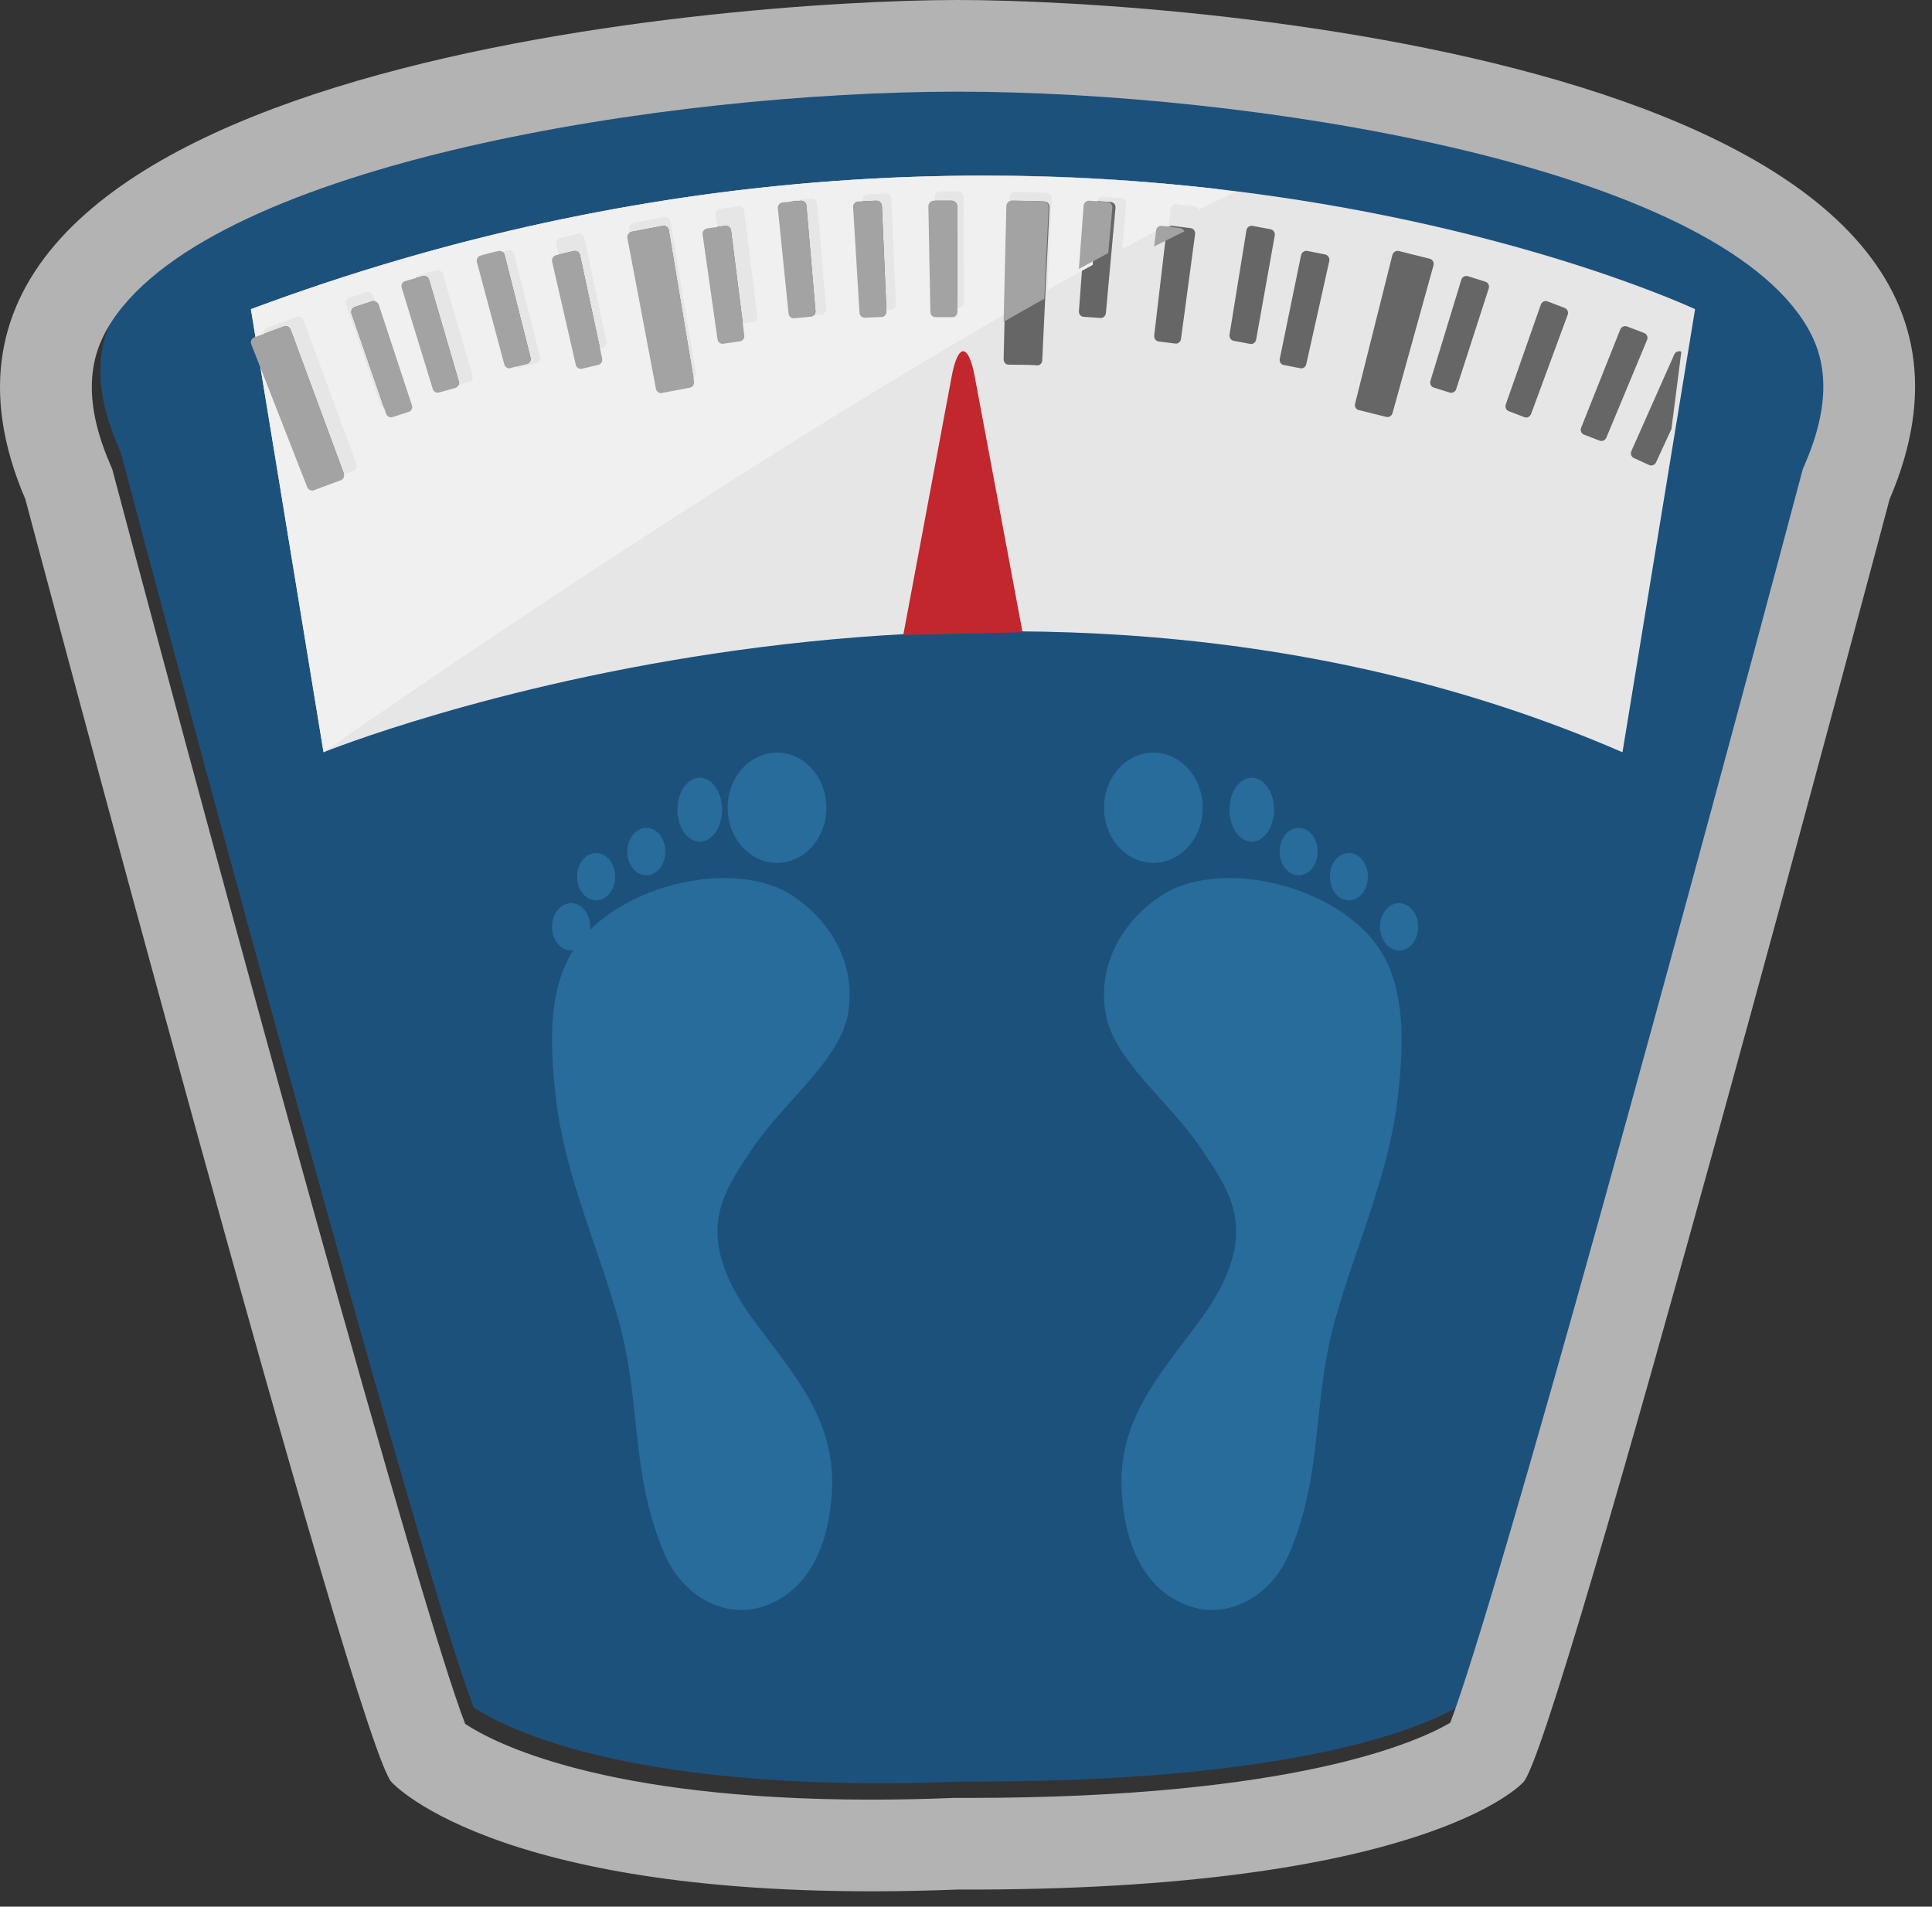<?xml version="1.0" encoding="UTF-8"?>
<svg version="1.1" viewBox="0 0 77 76" xmlns="http://www.w3.org/2000/svg">
<rect x="0" y="0" width="77" height="76" fill="#333333" stroke="none"/>
<g fill-rule="evenodd">
<path d="m38.501 3c-11.492 0-29.542 2.836-33.695 9.14-0.656 0.997-1.381 2.669-0.095 5.664l0.103 0.246 0.07 0.258c4.565 17.19 12.178 45.056 13.996 49.754 1.131 0.748 5.459 3.019 16.184 3.019 1.041 0 2.138-0.021 3.294-0.069h0.593c13.047 0 17.937-2.257 19.189-2.997 1.851-4.836 9.429-32.572 13.98-49.707l0.068-0.258 0.105-0.246c1.293-3.012 0.567-4.691-0.094-5.692-4.141-6.285-22.198-9.112-33.698-9.112" fill="#1C517C"/>
<path d="m71.953 18.458l-0.105 0.246-0.068 0.258c-4.551 17.135-12.129 44.871-13.98 49.707-1.252 0.74-6.142 2.997-19.189 2.997h-0.593c-1.156 0.048-2.253 0.069-3.294 0.069-10.725 0-15.053-2.271-16.184-3.019-1.818-4.698-9.431-32.564-13.997-49.754l-0.069-0.258-0.103-0.246c-1.287-2.995-0.561-4.667 0.095-5.664 4.153-6.304 22.203-9.14 33.695-9.14 11.5 0 29.557 2.827 33.698 9.112 0.661 1.001 1.387 2.68 0.094 5.692zm-33.792-18.458c-9.133 0-44.557 2.645-37.15 19.899 0 0 13.323 50.167 14.615 51.156 0 0 4.468 4.976 22.535 4.264 18.674 0.071 22.535-4.264 22.535-4.264 1.293-0.989 14.614-51.156 14.614-51.156 7.408-17.254-27.809-19.899-37.149-19.899z" fill="#B3B3B3"/>
<path d="m12.895 29.985s26.761-10.847 51.769 0l2.893-17.661s-25.452-11.978-57.557 0l2.895 17.661" fill="#E6E6E6"/>
<path d="m36 25.313l1.926-10.292c0.252-1.361 0.671-1.361 0.924 0l1.903 10.181-4.753 0.111" fill="#C1272D"/>
<path d="m30.04 45.712c1.273-1.867 3.476-3.494 3.766-5.354 0.433-2.794-1.771-4.562-2.874-4.998-2.674-1.056-6.998 0.3-8.299 2.894-0.808 1.614-0.679 3.63-0.496 5.37 0.205 1.942 0.812 3.814 1.44 5.657 0.352 1.036 0.709 2.071 1.016 3.122 1.012 3.475 0.478 6.26 1.908 9.575 0.681 1.579 2.368 2.642 4.043 2.013 1.85-0.699 2.49-2.639 2.608-4.452 0.189-2.881-1.434-4.644-3.042-6.811-0.976-1.312-1.863-2.937-1.377-4.618 0.25-0.874 0.802-1.655 1.307-2.398" fill="#276C9B"/>
<path d="m32.937 32.197c0 1.214-0.882 2.198-1.969 2.198-1.085 0-1.968-0.984-1.968-2.198 0-1.213 0.883-2.197 1.968-2.197 1.087 0 1.969 0.984 1.969 2.197" fill="#276C9B"/>
<path d="m28.779 32.274c0 0.704-0.399 1.275-0.889 1.275-0.493 0-0.89-0.571-0.89-1.275 0-0.703 0.397-1.274 0.89-1.274 0.49 0 0.889 0.571 0.889 1.274" fill="#276C9B"/>
<path d="m26.52 33.944c0 0.522-0.34 0.945-0.759 0.945-0.422 0-0.761-0.423-0.761-0.945 0-0.521 0.339-0.944 0.761-0.944 0.419 0 0.759 0.423 0.759 0.944" fill="#276C9B"/>
<path d="m24.518 34.944c0 0.522-0.339 0.945-0.758 0.945-0.421 0-0.76-0.423-0.76-0.945s0.339-0.944 0.76-0.944c0.419 0 0.758 0.422 0.758 0.944" fill="#276C9B"/>
<path d="m23.519 36.944c0 0.522-0.339 0.945-0.759 0.945-0.421 0-0.76-0.423-0.76-0.945s0.339-0.944 0.76-0.944c0.42 0 0.759 0.422 0.759 0.944" fill="#276C9B"/>
<path d="m47.82 45.712c-1.272-1.867-3.476-3.494-3.764-5.354-0.433-2.794 1.771-4.562 2.872-4.998 2.674-1.056 6.998 0.3 8.299 2.894 0.81 1.614 0.681 3.63 0.497 5.37-0.206 1.942-0.812 3.814-1.438 5.657-0.355 1.036-0.712 2.071-1.019 3.122-1.012 3.475-0.476 6.26-1.907 9.575-0.681 1.579-2.368 2.642-4.044 2.013-1.85-0.699-2.488-2.639-2.607-4.452-0.188-2.881 1.434-4.644 3.043-6.811 0.975-1.312 1.862-2.937 1.377-4.618-0.251-0.874-0.803-1.655-1.309-2.398" fill="#276C9B"/>
<path d="m44 32.197c0 1.214 0.881 2.198 1.967 2.198 1.087 0 1.969-0.984 1.969-2.198 0-1.213-0.882-2.197-1.969-2.197-1.086 0-1.967 0.984-1.967 2.197" fill="#276C9B"/>
<path d="m49 32.274c0 0.704 0.398 1.275 0.889 1.275 0.49 0 0.889-0.571 0.889-1.275 0-0.703-0.399-1.274-0.889-1.274-0.491 0-0.889 0.571-0.889 1.274" fill="#276C9B"/>
<path d="m51 33.944c0 0.522 0.339 0.945 0.759 0.945s0.759-0.423 0.759-0.945c0-0.521-0.339-0.944-0.759-0.944s-0.759 0.423-0.759 0.944" fill="#276C9B"/>
<path d="m53 34.944c0 0.522 0.339 0.945 0.759 0.945s0.759-0.423 0.759-0.945-0.339-0.944-0.759-0.944-0.759 0.422-0.759 0.944" fill="#276C9B"/>
<path d="m55 36.944c0 0.522 0.341 0.945 0.76 0.945 0.42 0 0.76-0.423 0.76-0.945s-0.34-0.944-0.76-0.944c-0.419 0-0.76 0.422-0.76 0.944" fill="#276C9B"/>
<path d="m13.701 18.873c0.039 0.11-9e-3 0.229-0.11 0.267l-1.088 0.403c-0.101 0.037-0.219-0.023-0.261-0.13l-2.227-5.693c-0.043-0.109 0.01-0.231 0.12-0.272l1.178-0.435c0.109-0.04 0.231 0.016 0.27 0.125l2.118 5.735" fill="#666"/>
<path d="m16.416 16.151c0.038 0.111-0.017 0.23-0.121 0.263l-0.649 0.212c-0.103 0.034-0.219-0.028-0.258-0.139l-1.377-3.985c-0.038-0.111 0.022-0.231 0.132-0.267l0.684-0.225c0.111-0.035 0.231 0.027 0.268 0.137l1.321 4.004" fill="#666"/>
<path d="m18.285 15.203c0.032 0.112-0.027 0.228-0.132 0.258l-0.656 0.185c-0.104 0.028-0.216-0.032-0.25-0.145l-1.237-4.031c-0.034-0.11 0.024-0.235 0.137-0.265l0.694-0.197c0.113-0.032 0.229 0.035 0.262 0.147l1.182 4.048" fill="#666"/>
<path d="m21.144 14.251c0.028 0.113-0.035 0.227-0.142 0.252 0 0-0.164 0.039-0.33 0.078-0.164 0.046-0.328 0.093-0.328 0.093-0.105 0.03-0.216-0.038-0.246-0.152l-1.091-4.073c-0.03-0.112 0.035-0.231 0.147-0.262 0 0 0.176-0.049 0.348-0.097 0.177-0.043 0.352-0.084 0.352-0.084 0.113-0.027 0.228 0.044 0.257 0.157l1.033 4.088" fill="#666"/>
<path d="m23.999 14.289c0.024 0.114-0.042 0.227-0.149 0.253l-0.659 0.157c-0.11 0.025-0.217-0.047-0.244-0.161l-0.942-4.11c-0.025-0.114 0.046-0.229 0.159-0.257l0.701-0.165c0.114-0.027 0.227 0.044 0.251 0.159l0.883 4.124" fill="#666"/>
<path d="m27.661 15.203c0.018 0.114-0.052 0.225-0.156 0.246l-1.133 0.217c-0.105 0.019-0.208-0.058-0.23-0.173l-1.138-6.005c-0.022-0.115 0.052-0.227 0.169-0.25l1.239-0.235c0.113-0.021 0.224 0.055 0.243 0.17l1.006 6.03" fill="#666"/>
<path d="m29.664 13.368c0.014 0.116-0.063 0.223-0.17 0.238l-0.673 0.096c-0.108 0.016-0.21-0.066-0.226-0.182l-0.593-4.175c-0.015-0.116 0.066-0.224 0.18-0.241l0.718-0.102c0.115-0.016 0.221 0.066 0.236 0.181l0.528 4.185" fill="#666"/>
<path d="m32.501 12.395c9e-3 0.117-0.07 0.22-0.179 0.23l-0.676 0.062c-0.108 0.01-0.206-0.077-0.219-0.193l-0.426-4.196c-0.011-0.116 0.074-0.22 0.19-0.23l0.721-0.067c0.117-0.011 0.22 0.076 0.228 0.192l0.361 4.202" fill="#666"/>
<path d="m35.331 12.416c5e-3 0.117-0.08 0.216-0.188 0.22l-0.678 0.028c-0.11 4e-3 -0.204-0.087-0.21-0.204l-0.255-4.209c-7e-3 -0.117 0.082-0.216 0.2-0.221l0.726-0.03c0.115-4e-3 0.216 0.087 0.222 0.203l0.183 4.213" fill="#666"/>
<path d="m38.159 12.432c0 0.118-0.089 0.212-0.197 0.21l-0.678-1e-3c-0.109 5e-3 -0.201-0.087-0.203-0.204l-0.081-4.216c-3e-3 -0.117 0.091-0.216 0.208-0.221h0.725c0.117 2e-3 0.214 0.099 0.214 0.216l0.012 4.216" fill="#666"/>
<path d="m41.538 14.365c-5e-3 0.115-0.095 0.205-0.201 0.198 0 0-0.067-5e-3 -0.168-0.01-0.109-6e-3 -0.257-0.012-0.406-0.011-0.287-3e-3 -0.573-7e-3 -0.573-7e-3 -0.108-1e-3 -0.191-0.098-0.19-0.214l0.144-6.112c2e-3 -0.116 0.1-0.211 0.217-0.209 0 0 0.316 4e-3 0.633 9e-3 0.318-2e-3 0.633 0.023 0.633 0.023 0.118 8e-3 0.209 0.11 0.203 0.227l-0.292 6.106" fill="#666"/>
<path d="m44.076 12.477c-0.01 0.117-0.107 0.206-0.217 0.198l-0.676-0.047c-0.109-7e-3 -0.191-0.108-0.182-0.226l0.313-4.204c8e-3 -0.117 0.11-0.205 0.227-0.197l0.726 0.05c0.116 8e-3 0.202 0.111 0.192 0.227l-0.383 4.199" fill="#666"/>
<path d="m47.069 13.509c-0.015 0.116-0.116 0.2-0.224 0.186l-0.672-0.085c-0.108-0.014-0.184-0.12-0.172-0.237l0.492-4.186c0.014-0.117 0.118-0.2 0.236-0.185l0.722 0.091c0.115 0.014 0.196 0.121 0.18 0.237l-0.562 4.179" fill="#666"/>
<path d="m50.064 13.536c-0.022 0.116-0.127 0.193-0.235 0.173l-0.665-0.125c-0.107-0.021-0.179-0.131-0.161-0.246l0.674-4.163c0.019-0.115 0.128-0.193 0.244-0.171l0.713 0.133c0.115 0.022 0.193 0.134 0.172 0.248l-0.742 4.151" fill="#666"/>
<path d="m52.061 14.519c-0.027 0.114-0.133 0.186-0.239 0.159l-0.665-0.13c-0.107-0.021-0.176-0.13-0.152-0.245l0.849-4.131c0.023-0.114 0.137-0.19 0.252-0.169l0.713 0.141c0.112 0.029 0.184 0.146 0.16 0.259l-0.918 4.116" fill="#666"/>
<path d="m55.5 16.462c-0.029 0.112-0.139 0.184-0.243 0.158l-1.114-0.277c-0.105-0.027-0.164-0.141-0.136-0.253l1.488-5.929c0.03-0.113 0.146-0.183 0.258-0.155l1.231 0.309c0.112 0.028 0.181 0.144 0.15 0.256l-1.634 5.891" fill="#666"/>
<path d="m58.038 15.507c-0.035 0.111-0.15 0.176-0.254 0.143l-0.647-0.204c-0.105-0.034-0.161-0.151-0.127-0.263l1.231-4.033c0.033-0.112 0.153-0.175 0.265-0.14l0.694 0.219c0.11 0.034 0.171 0.155 0.135 0.265l-1.297 4.013" fill="#666"/>
<path d="m61.02 16.504c-0.041 0.109-0.158 0.167-0.258 0.128l-0.635-0.244c-0.101-0.039-0.153-0.16-0.113-0.271l1.397-3.978c0.039-0.11 0.16-0.167 0.268-0.125l0.676 0.259c0.112 0.042 0.166 0.166 0.125 0.274l-1.46 3.957" fill="#666"/>
<path d="m64.023 17.44c-0.043 0.108-0.163 0.164-0.268 0.125l-0.632-0.243c-0.103-0.039-0.15-0.159-0.108-0.268l1.56-3.919c0.044-0.108 0.168-0.163 0.276-0.121l0.678 0.261c0.109 0.041 0.16 0.165 0.116 0.272l-1.622 3.893" fill="#666"/>
<path d="m66.003 18.427c-0.049 0.107-0.17 0.155-0.271 0.111l-0.618-0.282c-0.099-0.045-0.141-0.169-0.095-0.277l1.711-3.854c0.048-0.107 0.174-0.155 0.281-0.106l-0.396 3.083-0.612 1.325" fill="#666"/>
<path d="m10 12.365c2.442-0.915 4.836-1.682 7.162-2.322-2.343 0.647-4.734 1.416-7.162 2.322m16.911-4.4c4.806-0.733 9.084-0.965 12.579-0.965 4.298 0 7.409 0.351 8.851 0.555-2.812-0.317-5.876-0.514-9.15-0.514-3.825 0-7.94 0.268-12.28 0.924" fill="#7797B0"/>
<path d="m12.895 29.985l-2.895-17.661c2.428-0.906 4.819-1.675 7.162-2.322 3.419-0.942 6.691-1.611 9.749-2.078 4.34-0.656 8.455-0.924 12.28-0.924 3.274 0 6.338 0.197 9.15 0.514 0.587 0.083 0.898 0.142 0.898 0.142-0.475 0.221-0.962 0.455-1.458 0.699-0.028-0.068-0.09-0.119-0.167-0.129l-0.722-0.091c-9e-3 -2e-3 -0.018-2e-3 -0.027-2e-3 -0.107 0-0.196 0.079-0.209 0.187l-0.075 0.637c-0.609 0.311-1.232 0.636-1.864 0.973l0.165-1.81c0.01-0.116-0.076-0.219-0.192-0.227l-0.726-0.05c-5e-3 -1e-3 -0.01-1e-3 -0.014-1e-3 -0.111 0-0.205 0.086-0.213 0.198l-0.188 2.52c-0.595 0.326-1.197 0.659-1.806 1.002l0.174-3.647c6e-3 -0.117-0.085-0.219-0.203-0.227 0 0-0.292-0.023-0.597-0.023h-0.036c-0.317-5e-3 -0.633-9e-3 -0.633-9e-3h-3e-3c-0.115 0-0.212 0.094-0.214 0.209l-0.109 4.619c-12.727 7.324-27.227 17.501-27.227 17.501m-1.002-17.368c-0.024 0-0.049 4e-3 -0.072 0.013l-1.178 0.435c-0.11 0.041-0.163 0.163-0.12 0.272l2.227 5.693c0.034 0.086 0.116 0.141 0.199 0.141 0.021 0 0.042-4e-3 0.062-0.011l1.088-0.403c0.101-0.038 0.149-0.157 0.11-0.267l-2.118-5.735c-0.03-0.085-0.112-0.138-0.198-0.138m2.776-0.98c-0.021 0-0.043 3e-3 -0.064 0.01l-0.684 0.225c-0.11 0.036-0.17 0.156-0.132 0.267l1.377 3.985c0.032 0.09 0.114 0.148 0.2 0.148 0.019 0 0.039-3e-3 0.058-9e-3l0.649-0.212c0.104-0.033 0.159-0.152 0.121-0.263l-1.321-4.004c-0.03-0.089-0.114-0.147-0.204-0.147m2.775-0.873c-0.019 0-0.038 3e-3 -0.057 8e-3l-0.694 0.197c-0.113 0.03-0.171 0.155-0.137 0.265l1.237 4.031c0.029 0.095 0.112 0.152 0.199 0.152 0.017 0 0.034-2e-3 0.051-7e-3l0.656-0.185c0.105-0.03 0.164-0.146 0.132-0.258l-1.182-4.048c-0.028-0.093-0.112-0.155-0.205-0.155m9.075-2.115c-0.013 0-0.025 2e-3 -0.038 4e-3l-1.239 0.235c-0.117 0.023-0.191 0.135-0.169 0.25l1.138 6.005c0.019 0.103 0.105 0.176 0.197 0.176 0.011 0 0.022-1e-3 0.033-3e-3l1.133-0.217c0.104-0.021 0.174-0.132 0.156-0.246l-1.006-6.03c-0.017-0.102-0.106-0.174-0.205-0.174m-6.234 1.329c-0.016 0-0.033 2e-3 -0.049 6e-3 0 0-0.175 0.041-0.352 0.084-0.172 0.048-0.348 0.097-0.348 0.097-0.112 0.031-0.177 0.15-0.147 0.262l1.091 4.073c0.025 0.095 0.108 0.159 0.195 0.159 0.017 0 0.034-3e-3 0.051-7e-3 0 0 0.164-0.047 0.328-0.093 0.166-0.039 0.33-0.078 0.33-0.078 0.107-0.025 0.17-0.139 0.142-0.252l-1.033-4.088c-0.025-0.097-0.112-0.163-0.208-0.163m2.8-0.665c-0.015 0-0.032 2e-3 -0.048 6e-3l-0.701 0.165c-0.113 0.028-0.184 0.143-0.159 0.257l0.942 4.11c0.023 0.099 0.107 0.166 0.2 0.166 0.014 0 0.029-2e-3 0.044-5e-3l0.659-0.157c0.107-0.026 0.173-0.139 0.149-0.253l-0.883-4.124c-0.021-0.099-0.107-0.165-0.203-0.165m6.364-1.091c-9e-3 0-0.019 1e-3 -0.029 2e-3l-0.718 0.102c-0.114 0.017-0.195 0.125-0.18 0.241l0.593 4.175c0.015 0.107 0.102 0.184 0.2 0.184 8e-3 0 0.017-1e-3 0.026-2e-3l0.673-0.096c0.107-0.015 0.184-0.122 0.17-0.238l-0.528-4.185c-0.014-0.105-0.103-0.183-0.207-0.183m2.906-0.309c-7e-3 0-0.013 0-0.02 1e-3l-0.721 0.067c-0.116 0.01-0.201 0.114-0.19 0.23l0.426 4.196c0.012 0.11 0.101 0.194 0.201 0.194 6e-3 0 0.012-1e-3 0.018-1e-3l0.676-0.062c0.109-0.01 0.188-0.113 0.179-0.23l-0.361-4.202c-8e-3 -0.11-0.099-0.193-0.208-0.193m2.953-0.2h-7e-3l-0.726 0.03c-0.118 5e-3 -0.207 0.104-0.2 0.221l0.255 4.209c6e-3 0.114 0.095 0.204 0.202 0.204h8e-3l0.678-0.028c0.108-4e-3 0.193-0.103 0.188-0.22l-0.183-4.213c-6e-3 -0.114-0.103-0.203-0.215-0.203m2.235 4.554l0.678 1e-3h3e-3c0.107 0 0.194-0.094 0.194-0.21l-0.012-4.216c0-0.117-0.097-0.214-0.214-0.216h-0.725c-0.117 5e-3 -0.211 0.104-0.208 0.221l0.081 4.216c2e-3 0.115 0.09 0.204 0.196 0.204h7e-3" fill="#F0F0F0"/>
<path d="m12.441 19.554c-0.083 0-0.165-0.055-0.199-0.141l-2.227-5.693c-0.043-0.109 0.01-0.231 0.12-0.272l1.178-0.435c0.023-9e-3 0.048-0.013 0.072-0.013 0.086 0 0.168 0.053 0.198 0.138l2.118 5.735c0.039 0.11-9e-3 0.229-0.11 0.267l-1.088 0.403c-0.02 7e-3 -0.041 0.011-0.062 0.011" fill="#A3A3A3"/>
<path d="m15.588 16.635c-0.086 0-0.168-0.058-0.2-0.148l-1.377-3.985c-0.038-0.111 0.022-0.231 0.132-0.267l0.684-0.225c0.021-7e-3 0.043-0.01 0.064-0.01 0.09 0 0.174 0.058 0.204 0.147l1.321 4.004c0.038 0.111-0.017 0.23-0.121 0.263l-0.649 0.212c-0.019 6e-3 -0.039 9e-3 -0.058 9e-3" fill="#A3A3A3"/>
<path d="m17.446 15.653c-0.087 0-0.17-0.057-0.199-0.152l-1.237-4.031c-0.034-0.11 0.024-0.235 0.137-0.265l0.694-0.197c0.019-5e-3 0.038-8e-3 0.057-8e-3 0.093 0 0.177 0.062 0.205 0.155l1.182 4.048c0.032 0.112-0.027 0.228-0.132 0.258l-0.656 0.185c-0.017 5e-3 -0.034 7e-3 -0.051 7e-3" fill="#A3A3A3"/>
<path d="m20.293 14.681c-0.087 0-0.17-0.064-0.195-0.159l-1.091-4.073c-0.03-0.112 0.035-0.231 0.147-0.262 0 0 0.176-0.049 0.348-0.097 0.177-0.043 0.352-0.084 0.352-0.084 0.016-4e-3 0.033-6e-3 0.049-6e-3 0.096 0 0.183 0.066 0.208 0.163l1.033 4.088c0.028 0.113-0.035 0.227-0.142 0.252 0 0-0.164 0.039-0.33 0.078-0.164 0.046-0.328 0.093-0.328 0.093-0.017 4e-3 -0.034 7e-3 -0.051 7e-3" fill="#A3A3A3"/>
<path d="m23.147 14.704c-0.093 0-0.177-0.067-0.2-0.166l-0.942-4.11c-0.025-0.114 0.046-0.229 0.159-0.257l0.701-0.165c0.016-4e-3 0.033-6e-3 0.048-6e-3 0.096 0 0.182 0.066 0.203 0.165l0.883 4.124c0.024 0.114-0.042 0.227-0.149 0.253l-0.659 0.157c-0.015 3e-3 -0.03 5e-3 -0.044 5e-3" fill="#A3A3A3"/>
<path d="m26.339 15.67c-0.092 0-0.178-0.073-0.197-0.176l-1.138-6.005c-0.022-0.115 0.052-0.227 0.169-0.25l1.239-0.235c0.013-2e-3 0.025-4e-3 0.038-4e-3 0.099 0 0.188 0.072 0.205 0.174l1.006 6.03c0.018 0.114-0.052 0.225-0.156 0.246l-1.133 0.217c-0.011 2e-3 -0.022 3e-3 -0.033 3e-3" fill="#A3A3A3"/>
<path d="m28.795 13.704c-0.098 0-0.185-0.077-0.2-0.184l-0.593-4.175c-0.015-0.116 0.066-0.224 0.18-0.241l0.718-0.102c0.01-1e-3 0.02-2e-3 0.029-2e-3 0.104 0 0.193 0.078 0.207 0.183l0.528 4.185c0.014 0.116-0.063 0.223-0.17 0.238l-0.673 0.096c-9e-3 1e-3 -0.018 2e-3 -0.026 2e-3" fill="#A3A3A3"/>
<path d="m31.628 12.688c-0.1 0-0.189-0.084-0.201-0.194l-0.426-4.196c-0.011-0.116 0.074-0.22 0.19-0.23l0.721-0.067c7e-3 -1e-3 0.013-1e-3 0.02-1e-3 0.109 0 0.2 0.083 0.208 0.193l0.361 4.202c9e-3 0.117-0.07 0.22-0.179 0.23l-0.676 0.062c-6e-3 0-0.012 1e-3 -0.018 1e-3" fill="#A3A3A3"/>
<path d="m34.457 12.664c-0.107 0-0.196-0.09-0.202-0.204l-0.255-4.209c-7e-3 -0.117 0.082-0.216 0.2-0.221l0.726-0.03h7e-3c0.112 0 0.209 0.089 0.215 0.203l0.183 4.213c5e-3 0.117-0.08 0.216-0.188 0.22l-0.678 0.028h-8e-3" fill="#A3A3A3"/>
<path d="m37.965 12.642h-3e-3l-0.678-1e-3h-7e-3c-0.106 0-0.194-0.089-0.196-0.204l-0.081-4.216c-3e-3 -0.117 0.091-0.216 0.208-0.221h0.725c0.117 2e-3 0.214 0.099 0.214 0.216l0.012 4.216c0 0.116-0.087 0.21-0.194 0.21" fill="#A3A3A3"/>
<path d="m40 12.828l0.109-4.619c2e-3 -0.115 0.099-0.209 0.214-0.209h3e-3s0.316 4e-3 0.633 9e-3h0.036c0.305 0 0.597 0.023 0.597 0.023 0.118 8e-3 0.209 0.11 0.203 0.227l-0.174 3.647c-0.536 0.301-1.077 0.609-1.621 0.922" fill="#A3A3A3"/>
<path d="m43 10.718l0.188-2.52c8e-3 -0.112 0.102-0.198 0.213-0.198 4e-3 0 9e-3 0 0.014 1e-3l0.726 0.05c0.116 8e-3 0.202 0.111 0.192 0.227l-0.165 1.81c-0.385 0.206-0.775 0.416-1.168 0.63" fill="#A3A3A3"/>
<path d="m46 9.824l0.075-0.637c0.013-0.108 0.102-0.187 0.209-0.187 9e-3 0 0.018 0 0.027 2e-3l0.722 0.091c0.077 0.01 0.139 0.061 0.167 0.129-0.394 0.194-0.794 0.395-1.2 0.602" fill="#A3A3A3"/>
</g>
</svg>
